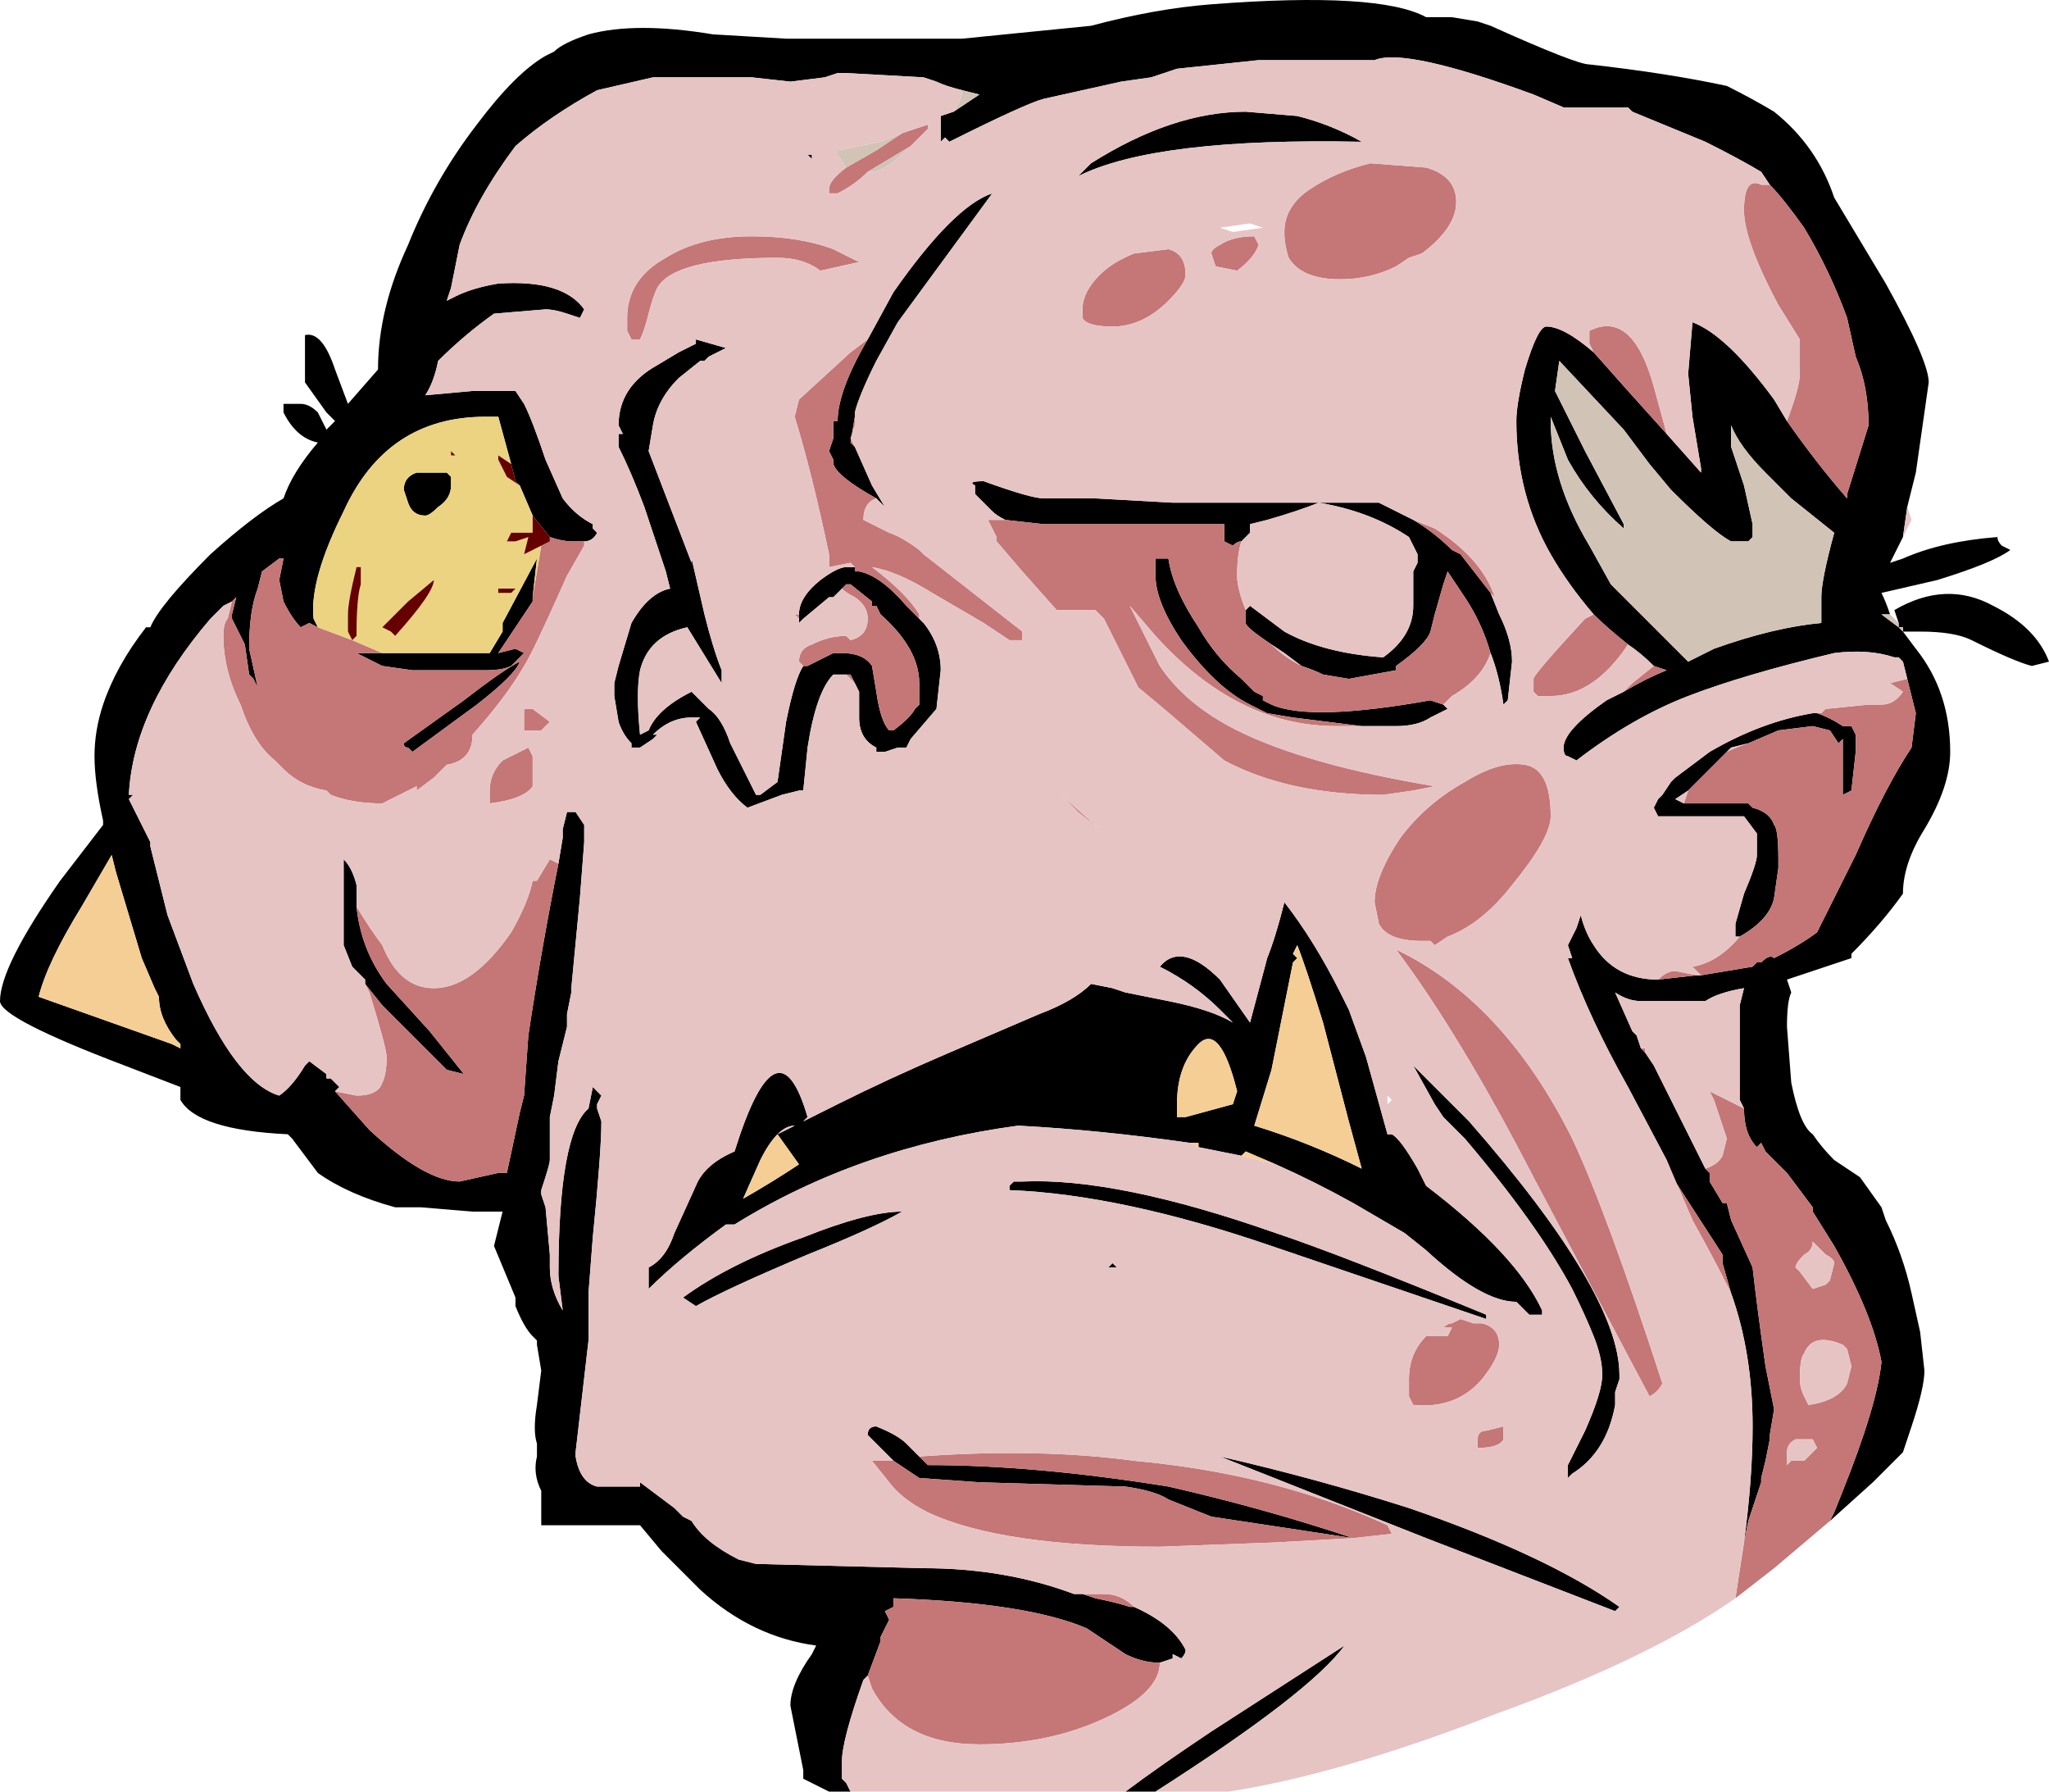 <?xml version="1.0" encoding="UTF-8" standalone="no"?>
<svg xmlns:ffdec="https://www.free-decompiler.com/flash" xmlns:xlink="http://www.w3.org/1999/xlink" ffdec:objectType="shape" height="20.85px" width="23.85px" xmlns="http://www.w3.org/2000/svg">
  <g transform="matrix(1.0, 0.0, 0.0, 1.0, 15.45, 12.25)">
    <path d="M-4.75 -11.8 L-4.25 -11.8 -2.75 -11.95 Q-2.0 -12.15 -1.35 -12.2 0.6 -12.35 1.15 -12.05 L1.45 -12.05 1.75 -12.0 1.9 -11.95 Q2.9 -11.5 3.05 -11.5 3.95 -11.4 4.65 -11.25 4.95 -11.1 5.2 -10.95 5.7 -10.55 5.9 -9.95 L6.5 -8.95 Q7.0 -8.05 7.0 -7.8 L6.85 -6.75 6.75 -6.35 6.7 -6.0 6.55 -5.7 6.7 -5.75 Q7.15 -5.95 7.8 -6.0 7.8 -5.95 7.85 -5.9 L7.95 -5.85 Q7.75 -5.7 7.1 -5.5 L6.45 -5.35 Q6.5 -5.25 6.55 -5.1 L6.45 -5.1 6.65 -4.95 6.65 -5.0 6.6 -5.15 Q7.2 -5.5 7.75 -5.2 8.25 -4.95 8.4 -4.55 L8.2 -4.5 Q8.0 -4.55 7.5 -4.8 7.3 -4.9 6.9 -4.9 L6.7 -4.9 6.7 -4.95 6.65 -4.95 6.7 -4.9 6.85 -4.7 Q7.25 -4.2 7.25 -3.5 7.25 -3.1 6.95 -2.6 6.7 -2.2 6.7 -1.85 6.45 -1.5 6.1 -1.15 L6.1 -1.1 5.35 -0.85 5.4 -0.7 Q5.35 -0.6 5.35 -0.3 L5.4 0.35 Q5.5 0.85 5.65 0.95 5.75 1.1 5.9 1.25 L6.2 1.45 6.45 1.8 6.5 1.95 Q6.7 2.35 6.8 2.8 L6.9 3.25 6.95 3.7 Q6.95 3.9 6.8 4.35 L6.7 4.65 6.35 5.0 5.85 5.45 5.9 5.35 6.0 5.1 Q6.4 4.1 6.45 3.6 6.35 3.05 5.9 2.25 L5.65 1.85 5.65 1.8 5.35 1.4 5.1 1.15 5.05 1.05 5.0 1.1 Q4.85 0.95 4.85 0.65 L4.8 0.55 4.8 0.4 Q4.8 0.2 4.8 0.0 L4.8 -0.55 4.85 -0.75 Q4.55 -0.7 4.4 -0.6 L3.65 -0.6 Q3.5 -0.6 3.35 -0.7 L3.55 -0.25 3.6 -0.2 3.65 -0.05 3.7 0.0 3.8 0.15 4.4 1.35 4.45 1.4 4.45 1.5 4.6 1.75 4.65 1.75 4.7 1.95 4.95 2.5 Q5.0 2.95 5.1 3.65 L5.2 4.15 5.15 4.45 5.15 4.5 5.1 4.75 5.05 4.95 5.05 5.0 4.9 5.45 4.85 5.7 Q4.95 4.95 4.95 4.35 4.95 3.5 4.7 2.8 L4.6 2.45 4.6 2.35 4.05 1.5 3.95 1.25 3.5 0.4 Q3.05 -0.4 2.8 -1.1 L2.85 -1.1 2.8 -1.25 2.9 -1.45 2.95 -1.6 Q3.0 -1.4 3.1 -1.25 3.35 -0.85 3.85 -0.85 L4.3 -0.9 4.35 -0.9 Q4.65 -0.95 4.95 -1.0 L5.0 -1.05 5.05 -1.05 Q5.15 -1.15 5.2 -1.1 5.5 -1.25 5.7 -1.4 L5.75 -1.5 Q5.9 -1.8 6.15 -2.3 6.5 -3.1 6.8 -3.55 L6.85 -3.95 6.75 -4.35 6.7 -4.55 6.65 -4.6 6.6 -4.6 Q6.3 -4.7 5.9 -4.65 4.85 -4.4 4.2 -4.15 3.55 -3.9 2.9 -3.4 L2.8 -3.45 Q2.75 -3.45 2.75 -3.55 2.75 -3.75 3.25 -4.1 L3.45 -4.2 Q3.7 -4.35 3.95 -4.45 L3.8 -4.5 Q3.65 -4.65 3.5 -4.75 3.25 -4.95 3.1 -5.1 2.8 -5.45 2.6 -5.8 2.2 -6.5 2.2 -7.35 2.2 -7.55 2.3 -7.95 2.45 -8.45 2.55 -8.45 2.75 -8.45 3.1 -8.15 L3.5 -7.7 3.95 -7.2 4.35 -6.75 4.35 -6.8 4.25 -7.4 4.2 -7.9 4.25 -8.5 Q4.65 -8.35 5.2 -7.6 L5.35 -7.35 Q5.7 -6.85 6.05 -6.45 L6.05 -6.5 6.3 -7.3 Q6.3 -7.75 6.15 -8.1 L6.05 -8.55 Q5.85 -9.1 5.55 -9.6 5.3 -9.95 5.15 -10.1 L5.05 -10.25 Q4.8 -10.4 4.4 -10.6 L3.55 -10.95 3.5 -11.0 2.75 -11.0 2.4 -11.15 Q0.9 -11.7 0.55 -11.55 L-0.8 -11.55 -1.75 -11.45 -2.05 -11.35 -2.4 -11.3 -3.3 -11.1 Q-3.5 -11.05 -4.4 -10.6 L-4.45 -10.65 -4.5 -10.6 Q-4.5 -10.65 -4.5 -10.75 L-4.5 -10.9 -4.35 -10.95 -4.05 -11.15 -4.25 -11.2 Q-4.45 -11.25 -4.55 -11.3 L-4.7 -11.35 -5.6 -11.4 -5.7 -11.4 -5.85 -11.35 -6.25 -11.3 -6.7 -11.35 -7.85 -11.35 -8.5 -11.2 Q-9.05 -10.9 -9.45 -10.55 -9.9 -9.95 -10.1 -9.4 L-10.2 -8.9 -10.25 -8.75 -10.15 -8.8 Q-9.95 -8.9 -9.65 -8.95 -8.9 -9.0 -8.65 -8.65 L-8.7 -8.55 -8.85 -8.6 Q-9.0 -8.65 -9.1 -8.65 L-9.7 -8.6 Q-10.05 -8.35 -10.35 -8.05 -10.4 -7.8 -10.5 -7.65 L-9.95 -7.7 -9.45 -7.7 -9.35 -7.55 Q-9.25 -7.35 -9.1 -6.9 L-8.9 -6.45 Q-8.75 -6.25 -8.55 -6.15 L-8.55 -6.1 -8.5 -6.05 Q-8.55 -5.95 -8.65 -5.95 L-8.8 -5.95 Q-8.9 -5.95 -9.05 -6.0 L-9.25 -6.25 -9.4 -6.6 -9.45 -6.65 -9.5 -6.85 -9.65 -7.4 -9.8 -7.4 Q-10.95 -7.4 -11.45 -6.3 -11.85 -5.5 -11.8 -5.05 L-11.75 -4.95 -11.85 -5.0 -11.95 -4.95 Q-12.05 -5.05 -12.15 -5.25 L-12.2 -5.5 -12.15 -5.75 -12.2 -5.75 -12.4 -5.6 -12.45 -5.4 Q-12.55 -5.15 -12.55 -4.7 L-12.45 -4.25 -12.5 -4.35 -12.55 -4.4 -12.6 -4.75 -12.75 -5.05 -12.75 -5.1 -12.7 -5.3 -12.75 -5.25 -12.85 -5.2 -13.0 -5.05 Q-13.9 -4.0 -13.95 -3.0 L-13.9 -3.0 -13.95 -2.95 -13.7 -2.45 -13.7 -2.4 -13.5 -1.6 -13.2 -0.8 Q-12.7 0.35 -12.2 0.5 -12.05 0.4 -11.9 0.15 L-11.85 0.1 -11.65 0.25 -11.65 0.3 -11.6 0.3 -11.5 0.4 -11.55 0.45 -11.15 0.9 Q-10.5 1.5 -10.1 1.5 L-9.65 1.4 -9.55 1.4 -9.4 0.7 -9.35 0.5 -9.3 -0.2 Q-9.15 -1.2 -8.95 -2.2 L-8.9 -2.5 -8.9 -2.6 -8.85 -2.8 -8.75 -2.8 -8.65 -2.65 -8.65 -2.45 -8.7 -1.8 -8.8 -0.75 -8.8 -0.7 -8.85 -0.45 -8.85 -0.3 -8.95 0.1 -9.0 0.5 -9.05 0.75 -9.05 1.25 Q-9.05 1.3 -9.15 1.6 L-9.15 1.65 -9.1 1.8 -9.05 2.35 -9.05 2.5 Q-9.05 2.75 -8.9 3.0 L-8.95 2.6 Q-8.95 0.95 -8.6 0.65 L-8.55 0.4 -8.45 0.5 -8.5 0.6 -8.5 0.65 -8.45 0.8 Q-8.45 1.15 -8.55 2.15 L-8.6 2.8 -8.6 3.35 -8.75 4.65 -8.75 4.7 Q-8.7 5.0 -8.5 5.05 L-8.0 5.05 -8.0 5.0 -7.6 5.3 -7.5 5.4 -7.4 5.45 Q-7.25 5.7 -6.85 5.9 L-6.65 5.95 -4.7 6.0 Q-3.75 6.0 -2.95 6.3 L-2.85 6.3 -2.7 6.35 Q-2.45 6.4 -2.3 6.45 L-2.25 6.45 Q-1.8 6.65 -1.65 6.95 -1.65 7.0 -1.7 7.05 L-1.8 7.0 -1.8 7.05 -1.95 7.1 Q-2.15 7.1 -2.35 7.0 L-2.8 6.7 Q-3.5 6.4 -5.05 6.35 L-5.05 6.45 -5.15 6.5 -5.1 6.6 -5.2 6.8 -5.2 6.85 -5.35 7.25 -5.4 7.3 Q-5.65 8.0 -5.65 8.25 L-5.65 8.45 -5.6 8.5 -5.55 8.6 -5.8 8.6 -6.1 8.45 -6.1 8.35 -6.25 7.6 Q-6.25 7.35 -6.0 7.0 L-5.95 6.9 Q-6.7 6.8 -7.3 6.25 L-7.75 5.8 -8.0 5.5 -9.15 5.5 -9.15 5.1 Q-9.25 4.9 -9.2 4.7 L-9.2 4.55 Q-9.25 4.4 -9.2 4.1 L-9.15 3.7 -9.2 3.4 -9.2 3.35 -9.25 3.3 Q-9.35 3.2 -9.45 2.95 L-9.45 2.85 -9.7 2.25 -9.6 1.85 -9.95 1.85 -10.55 1.8 -10.85 1.8 Q-11.4 1.65 -11.75 1.4 L-12.05 1.0 -12.1 0.95 Q-13.15 0.9 -13.35 0.55 L-13.35 0.4 -14.0 0.15 Q-15.45 -0.4 -15.45 -0.6 -15.45 -1.0 -14.75 -2.0 L-14.25 -2.65 -14.25 -2.7 Q-14.35 -3.15 -14.35 -3.45 -14.35 -3.75 -14.25 -4.05 -14.1 -4.5 -13.75 -4.95 L-13.7 -4.95 Q-13.6 -5.2 -13.0 -5.8 -12.5 -6.25 -12.15 -6.45 -12.05 -6.75 -11.75 -7.1 -12.0 -7.15 -12.15 -7.45 L-12.15 -7.55 -11.95 -7.55 Q-11.85 -7.55 -11.75 -7.45 L-11.65 -7.25 -11.55 -7.35 -11.65 -7.45 -11.9 -7.8 -11.9 -8.35 Q-11.7 -8.4 -11.55 -7.95 L-11.4 -7.55 -11.05 -7.95 Q-11.05 -8.65 -10.7 -9.4 -10.4 -10.15 -9.9 -10.8 -9.45 -11.4 -9.1 -11.6 L-9.0 -11.65 Q-8.9 -11.75 -8.6 -11.85 -8.05 -12.0 -7.15 -11.85 L-6.3 -11.8 -5.35 -11.8 -5.15 -11.8 -5.1 -11.8 -4.75 -11.8 M2.85 -8.6 L2.85 -8.6 M2.65 -7.7 L3.0 -7.0 3.45 -6.15 3.45 -6.1 Q3.05 -6.45 2.8 -6.9 2.7 -7.15 2.6 -7.4 L2.6 -7.35 Q2.6 -6.65 3.05 -5.9 L3.3 -5.45 4.2 -4.55 4.5 -4.7 Q5.2 -4.95 5.75 -5.0 L5.75 -5.3 Q5.75 -5.5 5.9 -6.05 L5.4 -6.45 5.1 -6.75 Q4.8 -7.05 4.7 -7.3 L4.7 -7.05 4.85 -6.6 4.95 -6.15 4.95 -6.0 4.9 -5.95 4.7 -5.95 Q4.5 -6.05 4.0 -6.55 L3.75 -6.85 3.45 -7.25 2.7 -8.05 2.65 -7.7 M5.7 -3.95 Q5.85 -3.9 6.0 -3.8 L6.1 -3.8 6.15 -3.7 6.15 -3.5 6.1 -3.05 6.0 -3.0 6.0 -3.65 5.95 -3.6 5.85 -3.75 5.65 -3.8 5.25 -3.75 4.9 -3.6 4.7 -3.55 4.65 -3.5 4.2 -3.05 4.05 -2.95 4.15 -2.9 4.9 -2.9 4.95 -2.85 Q5.15 -2.8 5.2 -2.65 5.25 -2.6 5.25 -2.25 L5.25 -2.15 5.2 -1.8 Q5.15 -1.55 4.8 -1.35 L4.75 -1.35 4.75 -1.5 4.85 -1.85 Q5.0 -2.2 5.0 -2.3 L5.0 -2.55 4.85 -2.75 3.85 -2.75 3.8 -2.85 3.85 -2.95 3.9 -3.0 4.0 -3.15 4.05 -3.2 4.45 -3.5 Q5.05 -3.85 5.65 -3.95 L5.7 -3.95 M1.0 -6.2 Q1.25 -6.05 1.45 -5.85 L1.55 -5.8 1.9 -5.35 2.0 -5.1 Q2.15 -4.8 2.15 -4.55 L2.1 -4.1 2.05 -4.05 Q2.0 -4.4 1.9 -4.65 1.8 -5.0 1.6 -5.3 L1.4 -5.6 1.35 -5.45 1.25 -5.1 1.2 -4.9 Q1.15 -4.75 0.8 -4.5 L0.8 -4.45 0.25 -4.35 -0.05 -4.4 -0.05 -4.4 Q-0.15 -4.45 -0.3 -4.5 L-0.5 -4.65 -0.65 -4.75 Q-0.95 -4.95 -0.95 -5.0 L-0.95 -5.15 -0.9 -5.2 -0.5 -4.9 Q-0.05 -4.65 0.65 -4.6 1.0 -4.85 1.0 -5.2 L1.0 -5.6 1.05 -5.7 1.05 -5.8 0.95 -6.0 Q0.5 -6.3 -0.1 -6.4 -0.35 -6.3 -0.7 -6.2 L-0.9 -6.15 -0.9 -6.05 -1.0 -5.95 Q-1.05 -5.95 -1.1 -5.9 L-1.2 -5.95 -1.2 -6.15 -3.3 -6.15 -3.75 -6.2 Q-3.85 -6.25 -3.9 -6.3 L-4.1 -6.5 -4.1 -6.6 Q-4.2 -6.65 -4.0 -6.65 -3.45 -6.45 -3.3 -6.45 L-2.7 -6.45 -1.8 -6.4 0.6 -6.4 1.0 -6.2 M0.45 -3.8 L0.4 -3.8 -0.4 -3.9 -0.7 -3.95 -0.9 -4.05 Q-1.3 -4.25 -1.7 -4.8 -2.0 -5.25 -2.0 -5.55 L-2.0 -5.75 -1.85 -5.75 Q-1.8 -5.4 -1.5 -4.95 -1.3 -4.6 -1.0 -4.35 L-0.85 -4.2 -0.75 -4.15 -0.75 -4.1 -0.65 -4.05 Q-0.2 -3.85 1.2 -4.1 L1.35 -4.05 1.4 -4.0 1.2 -3.9 Q1.05 -3.8 0.8 -3.8 L0.45 -3.8 M-1.6 1.05 Q-2.65 0.9 -3.6 0.85 -5.45 1.1 -6.9 2.0 L-7.0 2.0 Q-7.55 2.4 -7.9 2.75 L-7.9 2.5 Q-7.7 2.4 -7.6 2.1 L-7.35 1.55 Q-7.25 1.3 -6.9 1.15 -6.4 -0.45 -6.05 0.75 L-6.1 0.8 -5.7 0.6 Q-5.1 0.3 -4.4 0.0 L-3.35 -0.45 Q-2.95 -0.6 -2.75 -0.8 L-2.5 -0.75 -2.35 -0.7 -1.85 -0.6 Q-1.35 -0.5 -1.1 -0.35 L-1.25 -0.5 Q-1.55 -0.8 -1.95 -1.0 -1.7 -1.3 -1.25 -0.85 L-0.9 -0.35 -0.7 -1.1 Q-0.6 -1.35 -0.5 -1.75 -0.15 -1.3 0.15 -0.7 L0.25 -0.5 0.45 0.05 0.7 0.95 0.75 0.95 Q0.85 1.0 1.05 1.35 L1.15 1.55 Q2.2 2.35 2.5 3.0 L2.5 3.05 2.35 3.05 2.2 2.9 Q1.8 2.9 1.15 2.3 L0.9 2.1 0.3 1.75 Q-0.15 1.5 -0.6 1.3 L-0.95 1.15 -1.0 1.2 -1.5 1.1 -1.5 1.05 -1.6 1.05 M3.1 3.3 Q3.0 3.05 2.85 2.75 2.45 2.0 1.6 1.0 L1.35 0.75 1.25 0.6 1.0 0.15 1.65 0.8 Q3.4 2.8 3.4 3.75 L3.4 3.8 3.35 3.95 3.35 4.1 Q3.25 4.65 2.85 4.9 L2.8 4.95 Q2.8 4.9 2.8 4.8 L3.0 4.4 Q3.2 3.95 3.2 3.75 3.2 3.55 3.1 3.3 M0.25 0.8 L-0.05 -0.35 Q-0.25 -1.0 -0.35 -1.25 L-0.4 -1.15 -0.35 -1.1 -0.4 -1.05 -0.65 0.2 -0.85 0.85 Q-0.2 1.05 0.4 1.35 L0.25 0.8 M1.85 3.1 L-0.65 2.25 Q-2.4 1.65 -3.7 1.6 L-3.7 1.55 -3.65 1.5 -3.55 1.5 Q-2.45 1.45 -0.6 2.1 0.15 2.35 1.85 3.05 L1.85 3.1 M-5.05 4.75 L-5.35 4.45 Q-5.35 4.35 -5.25 4.35 -5.0 4.45 -4.9 4.55 L-4.75 4.7 -4.65 4.8 Q-3.4 4.8 -1.85 5.05 -0.75 5.3 0.3 5.65 L-1.35 5.4 -1.85 5.2 Q-2.0 5.1 -2.35 5.05 L-4.05 5.0 -4.75 4.95 -5.05 4.75 M3.35 6.5 L1.15 5.65 -1.25 4.7 Q-0.15 4.95 0.95 5.3 2.55 5.85 3.4 6.45 L3.35 6.5 M-2.0 8.6 L-2.35 8.6 Q-1.95 8.3 -1.35 7.9 L0.2 6.9 Q-0.2 7.45 -2.0 8.6 M-13.15 -8.2 L-13.15 -8.2 M-14.5 -1.7 Q-14.9 -1.05 -15.0 -0.65 L-13.45 -0.1 -13.35 -0.05 -13.35 -0.1 -13.4 -0.15 Q-13.6 -0.4 -13.6 -0.65 L-13.65 -0.75 -13.8 -1.1 -14.1 -2.1 -14.15 -2.3 -14.5 -1.7 M-0.35 -10.9 Q0.05 -10.8 0.4 -10.6 -2.0 -10.65 -2.9 -10.2 L-2.75 -10.35 Q-1.8 -10.95 -0.95 -10.95 L-0.35 -10.9 M-5.35 -8.3 L-5.05 -8.85 Q-4.35 -9.85 -3.9 -10.0 L-5.0 -8.5 -5.25 -8.05 Q-5.45 -7.65 -5.5 -7.45 L-5.5 -7.4 -5.55 -7.1 -5.5 -7.05 -5.3 -6.6 -5.15 -6.35 -5.25 -6.45 Q-5.7 -6.7 -5.75 -6.85 L-5.75 -6.9 -5.8 -7.0 -5.75 -7.15 -5.75 -7.35 -5.7 -7.35 Q-5.7 -7.7 -5.35 -8.3 M-4.75 -5.05 L-4.7 -5.0 Q-4.5 -4.75 -4.5 -4.45 L-4.55 -4.0 -4.85 -3.65 -4.9 -3.55 -5.0 -3.55 -5.15 -3.5 -5.25 -3.5 -5.25 -3.55 Q-5.45 -3.65 -5.45 -3.9 L-5.45 -4.2 -5.5 -4.3 -5.55 -4.4 -5.6 -4.4 -5.75 -4.4 Q-5.95 -4.2 -6.05 -3.55 L-6.1 -3.05 -6.15 -3.05 -6.35 -3.0 -6.75 -2.85 Q-6.95 -3.0 -7.1 -3.3 L-7.35 -3.85 -7.3 -3.9 -7.4 -3.9 Q-7.65 -3.9 -7.85 -3.7 L-7.8 -3.7 -7.85 -3.65 -8.0 -3.55 -8.1 -3.55 -8.1 -3.6 Q-8.2 -3.7 -8.25 -3.85 L-8.3 -4.15 -8.3 -4.3 -8.25 -4.5 -8.1 -5.0 Q-7.9 -5.35 -7.65 -5.4 L-7.7 -5.6 -7.95 -6.35 Q-8.1 -6.75 -8.25 -7.05 L-8.25 -7.2 -8.2 -7.2 -8.25 -7.3 Q-8.25 -7.75 -7.8 -8.0 L-7.55 -8.15 -7.35 -8.25 -7.35 -8.3 -7.0 -8.2 -7.2 -8.1 -7.25 -8.05 -7.3 -8.05 -7.55 -7.85 Q-7.8 -7.6 -7.85 -7.3 L-7.9 -7.0 -7.4 -5.7 -7.4 -5.75 -7.25 -5.1 Q-7.15 -4.7 -7.05 -4.45 L-7.05 -4.3 -7.45 -4.95 Q-7.9 -4.85 -8.0 -4.45 -8.05 -4.2 -8.0 -3.7 L-7.9 -3.75 Q-7.8 -4.0 -7.4 -4.2 L-7.2 -4.0 Q-7.05 -3.9 -6.95 -3.6 L-6.65 -3.0 -6.6 -3.0 -6.4 -3.15 -6.3 -3.85 Q-6.2 -4.35 -6.1 -4.5 L-6.05 -4.5 -5.75 -4.65 -5.65 -4.65 Q-5.4 -4.65 -5.3 -4.5 L-5.25 -4.2 Q-5.2 -3.85 -5.1 -3.75 L-5.05 -3.75 Q-4.85 -3.9 -4.8 -4.0 L-4.75 -4.05 Q-4.75 -4.1 -4.75 -4.3 -4.75 -4.7 -5.2 -5.1 L-5.25 -5.2 -5.3 -5.2 -5.3 -5.25 -5.55 -5.45 -5.6 -5.45 -5.65 -5.4 -5.75 -5.3 -5.8 -5.3 -6.1 -5.05 -6.15 -5.0 -6.15 -5.05 -6.15 -5.1 Q-6.15 -5.3 -5.9 -5.5 -5.7 -5.65 -5.6 -5.65 L-5.5 -5.65 -5.5 -5.6 -5.45 -5.6 Q-5.2 -5.55 -4.9 -5.2 L-4.75 -5.05 M-6.05 -10.45 L-6.0 -10.45 -6.0 -10.4 -6.05 -10.45 M-11.0 -4.65 L-9.75 -4.65 -9.6 -4.9 -9.6 -5.0 -9.2 -5.75 -9.25 -5.3 -9.25 -5.25 -9.65 -4.65 -9.45 -4.7 -9.35 -4.65 -9.5 -4.5 Q-9.6 -4.45 -9.8 -4.45 L-10.55 -4.45 -10.65 -4.45 -11.0 -4.5 -11.3 -4.65 -11.0 -4.65 M-10.2 -6.7 L-10.2 -6.6 Q-10.2 -6.45 -10.35 -6.35 -10.45 -6.25 -10.5 -6.25 -10.65 -6.25 -10.7 -6.4 L-10.75 -6.55 Q-10.75 -6.7 -10.6 -6.75 L-10.25 -6.75 -10.2 -6.7 M-9.9 -4.05 L-10.65 -3.5 -10.7 -3.55 Q-10.75 -3.55 -10.75 -3.6 L-10.05 -4.1 Q-9.6 -4.45 -9.4 -4.55 -9.45 -4.4 -9.9 -4.05 M-10.7 -2.9 L-10.7 -2.9 M-11.35 -3.0 L-11.35 -3.0 M-11.2 -0.8 L-11.2 -0.85 -11.35 -1.0 -11.45 -1.25 -11.45 -2.25 Q-11.35 -2.15 -11.3 -1.95 L-11.3 -1.7 Q-11.25 -1.2 -10.95 -0.8 L-10.45 -0.25 -10.05 0.25 -10.25 0.2 -11.0 -0.55 -11.2 -0.8 M-1.1 0.6 L-1.05 0.45 Q-1.25 -0.35 -1.5 -0.1 -1.75 0.15 -1.75 0.6 -1.75 0.7 -1.75 0.75 L-1.65 0.75 -1.1 0.6 M-2.5 2.45 L-2.45 2.5 -2.55 2.5 -2.5 2.45 M-6.4 0.95 Q-6.5 1.05 -6.6 1.25 L-6.8 1.7 Q-6.45 1.5 -6.15 1.3 L-6.4 0.95 -6.2 0.85 Q-6.3 0.85 -6.4 0.95 M-7.5 2.85 Q-6.95 2.45 -6.1 2.15 -5.35 1.85 -4.95 1.85 -5.3 2.05 -6.05 2.35 -7.0 2.75 -7.35 2.95 L-7.5 2.85 M-7.0 4.55 L-7.0 4.55" fill="#000000" fill-rule="evenodd" stroke="none"/>
    <path d="M-5.35 7.25 L-5.2 6.85 -5.2 6.8 -5.1 6.6 -5.15 6.5 -5.05 6.45 -5.05 6.35 Q-3.5 6.4 -2.8 6.7 L-2.35 7.0 Q-2.15 7.1 -1.95 7.1 -1.95 7.45 -2.6 7.75 -3.25 8.05 -4.05 8.05 -4.95 8.05 -5.3 7.4 L-5.35 7.25 M-2.25 6.45 L-2.3 6.45 Q-2.45 6.4 -2.7 6.35 L-2.85 6.3 -2.6 6.3 Q-2.4 6.3 -2.25 6.45 M-8.95 -2.2 Q-9.15 -1.2 -9.3 -0.2 L-9.35 0.5 -9.4 0.7 -9.55 1.4 -9.65 1.4 -10.1 1.5 Q-10.5 1.5 -11.15 0.9 L-11.55 0.45 -11.3 0.5 Q-11.05 0.5 -11.0 0.35 -10.95 0.25 -10.95 0.05 -10.95 -0.05 -11.15 -0.7 L-11.2 -0.8 -11.0 -0.55 -10.25 0.2 -10.05 0.25 -10.45 -0.25 -10.95 -0.8 Q-11.25 -1.2 -11.3 -1.7 L-11.3 -1.7 Q-11.15 -1.45 -11.0 -1.25 -10.8 -0.75 -10.4 -0.75 -9.95 -0.75 -9.5 -1.4 -9.3 -1.75 -9.25 -2.0 L-9.2 -2.0 -9.05 -2.25 -8.95 -2.2 M-12.75 -5.25 L-12.7 -5.3 -12.75 -5.1 -12.75 -5.05 -12.6 -4.75 -12.55 -4.4 -12.5 -4.35 -12.45 -4.25 -12.55 -4.7 Q-12.55 -5.15 -12.45 -5.4 L-12.4 -5.6 -12.2 -5.75 -12.15 -5.75 -12.2 -5.5 -12.15 -5.25 Q-12.05 -5.05 -11.95 -4.95 L-11.85 -5.0 -11.75 -4.95 -11.35 -4.8 -11.0 -4.65 -11.3 -4.65 -11.0 -4.5 -10.65 -4.45 -10.55 -4.45 -9.8 -4.45 Q-9.6 -4.45 -9.5 -4.5 L-9.35 -4.65 -9.45 -4.7 -9.65 -4.65 -9.25 -5.25 -9.25 -5.3 -9.15 -5.9 -9.05 -5.95 -9.05 -6.0 Q-8.9 -5.95 -8.8 -5.95 L-8.65 -5.95 -8.65 -5.9 -8.85 -5.55 Q-9.25 -4.65 -9.35 -4.5 -9.55 -4.15 -9.95 -3.7 -9.95 -3.4 -10.25 -3.35 L-10.4 -3.2 -10.6 -3.05 -10.6 -3.1 -11.0 -2.9 Q-11.35 -2.9 -11.6 -3.0 L-11.65 -3.05 Q-11.95 -3.1 -12.15 -3.3 L-12.25 -3.4 Q-12.5 -3.6 -12.65 -4.05 -12.85 -4.45 -12.85 -4.85 -12.85 -5.0 -12.8 -5.05 L-12.75 -5.25 M5.15 -10.1 Q5.3 -9.95 5.55 -9.6 5.85 -9.1 6.05 -8.55 L6.15 -8.1 Q6.3 -7.75 6.3 -7.3 L6.05 -6.5 6.05 -6.45 Q5.7 -6.85 5.35 -7.35 5.5 -7.75 5.5 -7.9 L5.5 -8.3 5.25 -8.7 Q4.85 -9.45 4.85 -9.8 4.85 -10.2 5.05 -10.1 L5.15 -10.1 M3.95 -7.2 L3.5 -7.7 3.1 -8.15 3.05 -8.25 Q3.05 -8.45 3.05 -8.4 3.55 -8.65 3.8 -7.75 L3.95 -7.2 M3.1 -5.1 Q3.25 -4.95 3.5 -4.75 3.1 -4.15 2.6 -4.15 L2.45 -4.15 2.4 -4.2 Q2.4 -4.15 2.4 -4.35 2.4 -4.4 3.0 -5.05 L3.1 -5.1 M3.8 -4.5 L3.95 -4.45 Q3.7 -4.35 3.45 -4.2 L3.55 -4.3 3.8 -4.5 M6.75 -4.35 L6.85 -3.95 6.8 -3.55 Q6.5 -3.1 6.15 -2.3 5.9 -1.8 5.75 -1.5 L5.7 -1.4 Q5.5 -1.25 5.2 -1.1 5.15 -1.15 5.05 -1.05 L5.0 -1.05 4.95 -1.0 Q4.65 -0.95 4.35 -0.9 L4.25 -1.0 Q4.55 -1.05 4.8 -1.35 5.15 -1.55 5.2 -1.8 L5.25 -2.15 5.25 -2.25 Q5.25 -2.6 5.2 -2.65 5.15 -2.8 4.95 -2.85 L4.9 -2.9 4.15 -2.9 4.2 -3.05 4.65 -3.5 Q4.75 -3.55 4.9 -3.6 L5.25 -3.75 5.65 -3.8 5.85 -3.75 5.95 -3.6 6.0 -3.65 6.0 -3.0 6.1 -3.05 6.15 -3.5 6.15 -3.7 6.1 -3.8 6.0 -3.8 Q5.85 -3.9 5.7 -3.95 L5.75 -3.95 5.8 -4.0 6.3 -4.05 6.45 -4.05 Q6.6 -4.05 6.7 -4.2 L6.55 -4.3 6.75 -4.35 M4.3 -0.9 L3.85 -0.85 Q3.95 -0.95 4.05 -0.95 L4.3 -0.9 M3.95 1.25 L4.05 1.5 4.6 2.35 4.6 2.45 4.7 2.8 4.65 2.7 Q4.5 2.4 4.25 1.95 L3.95 1.25 M4.85 5.7 L4.9 5.45 5.05 5.0 5.05 4.95 5.1 4.75 5.15 4.5 5.15 4.45 5.2 4.15 5.1 3.65 Q5.0 2.95 4.95 2.5 L4.7 1.95 4.65 1.75 4.6 1.75 4.45 1.5 4.45 1.4 4.4 1.35 Q4.55 1.3 4.6 1.2 L4.65 1.0 4.5 0.55 4.45 0.45 4.85 0.65 Q4.85 0.95 5.0 1.1 L5.05 1.05 5.1 1.15 5.35 1.4 5.65 1.8 5.65 1.85 5.9 2.25 Q6.35 3.05 6.45 3.6 6.4 4.1 6.0 5.1 L5.9 5.35 5.85 5.45 5.2 6.0 4.75 6.35 4.85 5.7 M3.7 0.0 L3.65 -0.05 3.7 -0.05 3.7 0.0 M0.8 -9.15 Q0.5 -9.0 0.15 -9.0 -0.3 -9.0 -0.45 -9.25 -0.5 -9.4 -0.5 -9.55 -0.5 -9.85 -0.2 -10.05 0.1 -10.25 0.5 -10.35 L1.15 -10.3 Q1.5 -10.2 1.5 -9.9 1.5 -9.6 1.1 -9.3 L0.95 -9.25 0.8 -9.15 M1.9 -5.35 L1.55 -5.8 1.45 -5.85 Q1.25 -6.05 1.0 -6.2 L1.25 -6.1 Q1.8 -5.75 1.95 -5.3 L1.9 -5.35 M-3.75 -6.2 L-3.3 -6.15 -1.2 -6.15 -1.2 -5.95 -1.1 -5.9 Q-1.05 -5.95 -1.0 -5.95 -1.05 -5.8 -1.05 -5.55 -1.05 -5.4 -0.95 -5.15 L-0.95 -5.0 Q-0.95 -4.95 -0.65 -4.75 -0.5 -4.6 -0.3 -4.5 -0.15 -4.45 -0.05 -4.4 L-0.05 -4.4 0.25 -4.35 0.8 -4.45 0.8 -4.5 Q1.15 -4.75 1.2 -4.9 L1.25 -5.1 1.35 -5.45 1.4 -5.6 1.6 -5.3 Q1.8 -5.0 1.9 -4.65 1.8 -4.35 1.45 -4.15 L1.35 -4.05 1.2 -4.1 Q-0.2 -3.85 -0.65 -4.05 L-0.75 -4.1 -0.75 -4.15 -0.85 -4.2 -1.0 -4.35 Q-1.3 -4.6 -1.5 -4.95 -1.8 -5.4 -1.85 -5.75 L-2.0 -5.75 -2.0 -5.55 Q-2.0 -5.25 -1.7 -4.8 -1.3 -4.25 -0.9 -4.05 L-0.7 -3.95 -0.4 -3.9 0.4 -3.8 0.45 -3.8 0.1 -3.8 Q-1.05 -3.8 -2.0 -4.85 L-2.3 -5.2 -1.95 -4.5 Q-1.65 -4.05 -1.05 -3.75 -0.25 -3.35 1.25 -3.1 L1.0 -3.05 0.65 -3.0 Q-0.45 -3.0 -1.2 -3.4 L-1.9 -4.0 -2.2 -4.25 -2.6 -5.05 -2.7 -5.15 -3.15 -5.15 -3.55 -5.6 -3.85 -5.95 -3.85 -6.0 -3.95 -6.2 -3.75 -6.2 M2.6 -2.75 Q2.6 -2.5 2.15 -1.95 1.8 -1.5 1.4 -1.35 L1.25 -1.25 1.2 -1.3 1.1 -1.3 Q0.7 -1.3 0.6 -1.5 L0.55 -1.75 Q0.55 -2.05 0.85 -2.5 1.15 -2.9 1.6 -3.15 2.0 -3.4 2.3 -3.35 2.6 -3.3 2.6 -2.75 M6.05 3.45 L6.0 3.4 Q5.65 3.25 5.55 3.5 5.5 3.55 5.5 3.8 5.5 3.9 5.55 4.0 L5.6 4.1 Q5.95 4.05 6.05 3.85 L6.1 3.65 6.05 3.45 M5.8 2.7 L5.85 2.65 5.9 2.45 Q5.9 2.4 5.8 2.35 L5.65 2.2 Q5.65 2.3 5.55 2.35 5.45 2.45 5.45 2.5 L5.5 2.55 5.65 2.75 5.8 2.7 M1.35 3.2 Q1.4 3.15 1.45 3.15 L1.55 3.1 1.7 3.15 1.8 3.15 Q2.0 3.2 2.0 3.4 2.0 3.55 1.8 3.8 1.5 4.15 1.0 4.1 L0.95 4.0 0.95 3.8 Q0.95 3.5 1.15 3.3 L1.4 3.3 1.45 3.2 1.35 3.2 M1.75 4.5 Q1.75 4.4 1.85 4.4 L2.05 4.35 2.05 4.5 Q2.0 4.6 1.75 4.6 L1.75 4.5 M-4.75 4.7 Q-3.35 4.6 -2.25 4.75 -0.6 4.9 0.7 5.5 L0.75 5.6 0.3 5.65 -0.6 5.7 -1.95 5.75 Q-3.8 5.75 -4.65 5.35 -4.95 5.2 -5.1 5.0 L-5.3 4.75 -5.05 4.75 -4.75 4.95 -4.05 5.0 -2.35 5.05 Q-2.0 5.1 -1.85 5.2 L-1.35 5.4 0.3 5.65 Q-0.75 5.3 -1.85 5.05 -3.4 4.8 -4.65 4.8 L-4.75 4.7 M5.7 4.6 L5.65 4.5 5.45 4.5 Q5.35 4.55 5.35 4.65 5.35 4.75 5.35 4.8 L5.4 4.75 5.55 4.75 5.7 4.6 M3.75 4.0 L2.4 1.45 Q1.55 -0.2 0.8 -1.2 2.05 -0.6 2.85 1.0 3.25 1.85 3.9 3.85 3.85 3.95 3.75 4.0 M-4.95 -10.7 L-4.65 -10.8 -4.65 -10.75 -4.85 -10.55 -5.35 -10.25 Q-5.5 -10.1 -5.7 -10.0 L-5.8 -10.0 -5.8 -10.05 Q-5.8 -10.15 -5.6 -10.3 L-5.25 -10.5 -4.95 -10.7 M-5.45 -9.2 L-5.9 -9.1 Q-6.1 -9.25 -6.4 -9.25 -7.6 -9.25 -7.8 -8.9 -7.85 -8.8 -7.9 -8.6 -7.95 -8.4 -8.0 -8.3 L-8.1 -8.3 -8.15 -8.4 -8.15 -8.55 Q-8.15 -9.0 -7.7 -9.25 -7.3 -9.5 -6.7 -9.5 -6.15 -9.5 -5.75 -9.35 L-5.45 -9.2 M-5.5 -5.65 L-5.55 -5.7 -5.8 -5.65 Q-5.8 -5.7 -5.8 -5.8 -6.0 -6.75 -6.2 -7.4 L-6.15 -7.6 -5.55 -8.15 -5.35 -8.3 Q-5.7 -7.7 -5.7 -7.35 L-5.75 -7.35 -5.75 -7.15 -5.8 -7.0 -5.75 -6.9 -5.75 -6.85 Q-5.7 -6.7 -5.25 -6.45 -5.4 -6.4 -5.4 -6.2 L-5.1 -6.05 Q-4.95 -6.0 -4.75 -5.85 L-4.7 -5.8 -3.55 -4.9 -3.55 -4.8 -3.7 -4.8 -4.0 -5.0 -4.6 -5.35 Q-5.0 -5.6 -5.3 -5.65 -4.9 -5.35 -4.75 -5.1 L-4.75 -5.05 -4.9 -5.2 Q-5.2 -5.55 -5.45 -5.6 L-5.5 -5.6 -5.5 -5.65 M-5.5 -7.45 L-5.5 -7.3 -5.55 -7.15 -5.5 -7.05 -5.55 -7.1 -5.5 -7.4 -5.5 -7.45 M-5.5 -4.3 L-5.6 -4.4 -5.55 -4.4 -5.5 -4.3 M-6.1 -4.5 L-6.15 -4.55 Q-6.15 -4.7 -6.0 -4.75 -5.8 -4.85 -5.6 -4.85 L-5.55 -4.8 Q-5.35 -4.85 -5.35 -5.05 -5.35 -5.2 -5.5 -5.3 -5.6 -5.35 -5.65 -5.4 L-5.6 -5.45 -5.55 -5.45 -5.3 -5.25 -5.3 -5.2 -5.25 -5.2 -5.2 -5.1 Q-4.75 -4.7 -4.75 -4.3 -4.75 -4.1 -4.75 -4.05 L-4.8 -4.0 Q-4.85 -3.9 -5.05 -3.75 L-5.1 -3.75 Q-5.2 -3.85 -5.25 -4.2 L-5.3 -4.5 Q-5.4 -4.65 -5.65 -4.65 L-5.75 -4.65 -6.05 -4.5 -6.1 -4.5 M-6.15 -5.05 L-6.2 -5.1 -6.15 -5.1 -6.15 -5.05 M-0.8 -9.4 Q-0.85 -9.25 -1.05 -9.1 L-1.3 -9.15 -1.35 -9.3 Q-1.35 -9.35 -1.25 -9.4 -1.1 -9.5 -0.85 -9.5 L-0.8 -9.4 M-1.65 -9.05 Q-1.65 -8.95 -1.85 -8.75 -2.15 -8.45 -2.5 -8.45 -2.8 -8.45 -2.85 -8.55 -2.85 -8.6 -2.85 -8.65 -2.85 -8.85 -2.65 -9.05 -2.5 -9.2 -2.25 -9.3 L-1.85 -9.35 Q-1.65 -9.3 -1.65 -9.05 M-9.15 -3.75 L-9.35 -3.75 -9.35 -3.85 Q-9.35 -3.95 -9.35 -4.0 L-9.25 -4.0 -9.05 -3.85 -9.15 -3.75 M-9.9 -4.05 Q-9.45 -4.4 -9.4 -4.55 -9.6 -4.45 -10.05 -4.1 L-10.75 -3.6 Q-10.75 -3.55 -10.7 -3.55 L-10.65 -3.5 -9.9 -4.05 M-9.25 -3.45 L-9.25 -3.3 Q-9.25 -3.15 -9.25 -3.1 -9.35 -2.95 -9.75 -2.9 L-9.75 -3.05 Q-9.75 -3.25 -9.6 -3.4 L-9.3 -3.55 -9.25 -3.45 M-11.35 -3.0 L-11.35 -3.0 M-1.4 -2.55 L-1.4 -2.55 M-2.9 -2.8 L-3.1 -3.0 -2.65 -2.6 -2.9 -2.8 M-4.15 -4.9 L-4.15 -4.9" fill="#c57676" fill-rule="evenodd" stroke="none"/>
    <path d="M-5.55 8.6 L-5.6 8.5 -5.65 8.45 -5.65 8.25 Q-5.65 8.0 -5.4 7.3 L-5.35 7.25 -5.3 7.4 Q-4.95 8.05 -4.05 8.05 -3.25 8.05 -2.6 7.75 -1.95 7.45 -1.95 7.1 L-1.8 7.05 -1.8 7.0 -1.7 7.05 Q-1.65 7.0 -1.65 6.95 -1.8 6.65 -2.25 6.45 -2.4 6.3 -2.6 6.3 L-2.85 6.3 -2.95 6.3 Q-3.75 6.0 -4.7 6.0 L-6.65 5.95 -6.85 5.9 Q-7.25 5.7 -7.4 5.45 L-7.5 5.4 -7.6 5.3 -8.0 5.0 -8.0 5.05 -8.5 5.05 Q-8.7 5.0 -8.75 4.7 L-8.75 4.65 -8.6 3.35 -8.6 2.8 -8.55 2.15 Q-8.45 1.15 -8.45 0.8 L-8.5 0.65 -8.5 0.6 -8.45 0.5 -8.55 0.4 -8.6 0.65 Q-8.95 0.95 -8.95 2.6 L-8.9 3.0 Q-9.05 2.75 -9.05 2.5 L-9.05 2.35 -9.1 1.8 -9.15 1.65 -9.15 1.6 Q-9.05 1.3 -9.05 1.25 L-9.05 0.75 -9.0 0.5 -8.95 0.1 -8.85 -0.3 -8.85 -0.45 -8.8 -0.7 -8.8 -0.75 -8.7 -1.8 -8.65 -2.45 -8.65 -2.65 -8.75 -2.8 -8.85 -2.8 -8.9 -2.6 -8.9 -2.5 -8.95 -2.2 -9.05 -2.25 -9.2 -2.0 -9.25 -2.0 Q-9.3 -1.75 -9.5 -1.4 -9.95 -0.75 -10.4 -0.75 -10.8 -0.75 -11.0 -1.25 -11.15 -1.45 -11.3 -1.7 L-11.3 -1.7 -11.3 -1.95 Q-11.35 -2.15 -11.45 -2.25 L-11.45 -1.25 -11.35 -1.0 -11.2 -0.85 -11.2 -0.8 -11.15 -0.7 Q-10.95 -0.05 -10.95 0.05 -10.95 0.25 -11.0 0.35 -11.05 0.5 -11.3 0.5 L-11.55 0.45 -11.5 0.4 -11.6 0.3 -11.65 0.3 -11.65 0.25 -11.85 0.1 -11.9 0.15 Q-12.05 0.4 -12.2 0.5 -12.7 0.35 -13.2 -0.8 L-13.5 -1.6 -13.7 -2.4 -13.7 -2.45 -13.95 -2.95 -13.9 -3.0 -13.95 -3.0 Q-13.9 -4.0 -13.0 -5.05 L-12.85 -5.2 -12.75 -5.25 -12.8 -5.05 Q-12.85 -5.0 -12.85 -4.85 -12.85 -4.45 -12.65 -4.05 -12.5 -3.6 -12.25 -3.4 L-12.15 -3.3 Q-11.95 -3.1 -11.65 -3.05 L-11.6 -3.0 Q-11.35 -2.9 -11.0 -2.9 L-10.6 -3.1 -10.6 -3.05 -10.4 -3.2 -10.25 -3.35 Q-9.95 -3.4 -9.95 -3.7 -9.55 -4.15 -9.35 -4.5 -9.25 -4.65 -8.85 -5.55 L-8.65 -5.9 -8.65 -5.95 Q-8.55 -5.95 -8.5 -6.05 L-8.55 -6.1 -8.55 -6.15 Q-8.75 -6.25 -8.9 -6.45 L-9.1 -6.9 Q-9.25 -7.35 -9.35 -7.55 L-9.45 -7.7 -9.95 -7.7 -10.5 -7.65 Q-10.4 -7.8 -10.35 -8.05 -10.05 -8.35 -9.7 -8.6 L-9.1 -8.65 Q-9.0 -8.65 -8.85 -8.6 L-8.7 -8.55 -8.65 -8.65 Q-8.9 -9.0 -9.65 -8.95 -9.95 -8.9 -10.15 -8.8 L-10.25 -8.75 -10.2 -8.9 -10.1 -9.4 Q-9.9 -9.95 -9.45 -10.55 -9.05 -10.9 -8.5 -11.2 L-7.85 -11.35 -6.7 -11.35 -6.25 -11.3 -5.85 -11.35 -5.7 -11.4 -5.6 -11.4 -4.7 -11.35 -4.55 -11.3 Q-4.45 -11.25 -4.25 -11.2 -4.25 -11.1 -4.35 -10.95 L-4.5 -10.9 -4.5 -10.75 Q-4.5 -10.65 -4.5 -10.6 L-4.45 -10.65 -4.4 -10.6 Q-3.5 -11.05 -3.3 -11.1 L-2.4 -11.3 -2.05 -11.35 -1.75 -11.45 -0.8 -11.55 0.55 -11.55 Q0.9 -11.7 2.4 -11.15 L2.75 -11.0 3.5 -11.0 3.55 -10.95 4.4 -10.6 Q4.8 -10.4 5.05 -10.25 L5.15 -10.1 5.05 -10.1 Q4.85 -10.2 4.85 -9.8 4.85 -9.45 5.25 -8.7 L5.5 -8.3 5.5 -7.9 Q5.5 -7.75 5.35 -7.35 L5.2 -7.6 Q4.65 -8.35 4.25 -8.5 L4.2 -7.9 4.25 -7.4 4.35 -6.8 4.35 -6.75 3.95 -7.2 3.8 -7.75 Q3.55 -8.65 3.05 -8.4 3.05 -8.45 3.05 -8.25 L3.1 -8.15 Q2.75 -8.45 2.55 -8.45 2.45 -8.45 2.3 -7.95 2.2 -7.55 2.2 -7.35 2.2 -6.5 2.6 -5.8 2.8 -5.45 3.1 -5.1 L3.0 -5.05 Q2.4 -4.4 2.4 -4.35 2.4 -4.15 2.4 -4.2 L2.45 -4.15 2.6 -4.15 Q3.1 -4.15 3.5 -4.75 3.65 -4.65 3.8 -4.5 L3.55 -4.3 3.45 -4.2 3.25 -4.1 Q2.75 -3.75 2.75 -3.55 2.75 -3.45 2.8 -3.45 L2.9 -3.4 Q3.55 -3.9 4.2 -4.15 4.85 -4.4 5.9 -4.65 6.3 -4.7 6.6 -4.6 L6.65 -4.6 6.7 -4.55 6.75 -4.35 6.55 -4.3 6.7 -4.2 Q6.6 -4.05 6.45 -4.05 L6.3 -4.05 5.8 -4.0 5.75 -3.95 5.7 -3.95 5.65 -3.95 Q5.05 -3.85 4.45 -3.5 L4.05 -3.2 4.0 -3.15 3.9 -3.0 3.85 -2.95 3.8 -2.85 3.85 -2.75 4.85 -2.75 5.0 -2.55 5.0 -2.3 Q5.0 -2.2 4.85 -1.85 L4.75 -1.5 4.75 -1.35 4.8 -1.35 Q4.55 -1.05 4.25 -1.0 L4.35 -0.9 4.3 -0.9 4.05 -0.95 Q3.95 -0.95 3.85 -0.85 3.35 -0.85 3.1 -1.25 3.0 -1.4 2.95 -1.6 L2.9 -1.45 2.8 -1.25 2.85 -1.1 2.8 -1.1 Q3.05 -0.4 3.5 0.4 L3.95 1.25 4.25 1.95 Q4.5 2.4 4.65 2.7 L4.7 2.8 Q4.95 3.5 4.95 4.35 4.95 4.95 4.85 5.7 L4.75 6.35 Q3.75 7.05 1.95 7.7 0.15 8.4 -1.15 8.6 L-2.0 8.6 Q-0.2 7.45 0.2 6.9 L-1.35 7.9 Q-1.95 8.3 -2.35 8.6 L-5.55 8.6 M4.4 1.35 L3.8 0.15 3.7 0.0 3.7 -0.05 3.65 -0.05 3.6 -0.2 3.55 -0.25 3.35 -0.7 Q3.5 -0.6 3.65 -0.6 L4.4 -0.6 Q4.55 -0.7 4.85 -0.75 L4.8 -0.55 4.8 0.0 Q4.8 0.2 4.8 0.4 L4.8 0.55 4.85 0.65 4.45 0.45 4.5 0.55 4.65 1.0 4.6 1.2 Q4.55 1.3 4.4 1.35 M6.7 -6.0 L6.75 -6.35 6.8 -6.2 6.7 -6.0 M0.8 -9.15 L0.95 -9.25 1.1 -9.3 Q1.5 -9.6 1.5 -9.9 1.5 -10.2 1.15 -10.3 L0.5 -10.35 Q0.1 -10.25 -0.2 -10.05 -0.5 -9.85 -0.5 -9.55 -0.5 -9.4 -0.45 -9.25 -0.3 -9.0 0.15 -9.0 0.5 -9.0 0.8 -9.15 M2.85 -8.6 L2.85 -8.6 M4.9 -3.6 Q4.75 -3.55 4.65 -3.5 L4.7 -3.55 4.9 -3.6 M4.2 -3.05 L4.15 -2.9 4.05 -2.95 4.2 -3.05 M1.0 -6.2 L0.6 -6.4 -1.8 -6.4 -2.7 -6.45 -3.3 -6.45 Q-3.45 -6.45 -4.0 -6.65 -4.2 -6.65 -4.1 -6.6 L-4.1 -6.5 -3.9 -6.3 Q-3.85 -6.25 -3.75 -6.2 L-3.95 -6.2 -3.85 -6.0 -3.85 -5.95 -3.55 -5.6 -3.15 -5.15 -2.7 -5.15 -2.6 -5.05 -2.2 -4.25 -1.9 -4.0 -1.2 -3.4 Q-0.45 -3.0 0.65 -3.0 L1.0 -3.05 1.25 -3.1 Q-0.25 -3.35 -1.05 -3.75 -1.65 -4.05 -1.95 -4.5 L-2.3 -5.2 -2.0 -4.85 Q-1.05 -3.8 0.1 -3.8 L0.45 -3.8 0.8 -3.8 Q1.05 -3.8 1.2 -3.9 L1.4 -4.0 1.35 -4.05 1.45 -4.15 Q1.8 -4.35 1.9 -4.65 2.0 -4.4 2.05 -4.05 L2.1 -4.1 2.15 -4.55 Q2.15 -4.8 2.0 -5.1 L1.9 -5.35 1.95 -5.3 Q1.8 -5.75 1.25 -6.1 L1.0 -6.2 M-1.0 -5.95 L-0.9 -6.05 -0.9 -6.15 -0.7 -6.2 Q-0.35 -6.3 -0.1 -6.4 0.5 -6.3 0.95 -6.0 L1.05 -5.8 1.05 -5.7 1.0 -5.6 1.0 -5.2 Q1.0 -4.85 0.65 -4.6 -0.05 -4.65 -0.5 -4.9 L-0.9 -5.2 -0.95 -5.15 Q-1.05 -5.4 -1.05 -5.55 -1.05 -5.8 -1.0 -5.95 M-0.65 -4.75 L-0.5 -4.65 -0.3 -4.5 Q-0.5 -4.6 -0.65 -4.75 M2.6 -2.75 Q2.6 -3.3 2.3 -3.35 2.0 -3.4 1.6 -3.15 1.15 -2.9 0.85 -2.5 0.55 -2.05 0.55 -1.75 L0.6 -1.5 Q0.7 -1.3 1.1 -1.3 L1.2 -1.3 1.25 -1.25 1.4 -1.35 Q1.8 -1.5 2.15 -1.95 2.6 -2.5 2.6 -2.75 M-0.6 1.3 Q-0.15 1.5 0.3 1.75 L0.9 2.1 1.15 2.3 Q1.8 2.9 2.2 2.9 L2.35 3.05 2.5 3.05 2.5 3.0 Q2.2 2.35 1.15 1.55 L1.05 1.35 Q0.85 1.0 0.75 0.95 L0.7 0.95 0.45 0.05 0.25 -0.5 0.15 -0.7 Q-0.15 -1.3 -0.5 -1.75 -0.6 -1.35 -0.7 -1.1 L-0.9 -0.35 -1.25 -0.85 Q-1.7 -1.3 -1.95 -1.0 -1.55 -0.8 -1.25 -0.5 L-1.1 -0.35 Q-1.35 -0.5 -1.85 -0.6 L-2.35 -0.7 -2.5 -0.75 -2.75 -0.8 Q-2.95 -0.6 -3.35 -0.45 L-4.4 0.0 Q-5.1 0.3 -5.7 0.6 L-6.1 0.8 -6.05 0.75 Q-6.4 -0.45 -6.9 1.15 -7.25 1.3 -7.35 1.55 L-7.6 2.1 Q-7.7 2.4 -7.9 2.5 L-7.9 2.75 Q-7.55 2.4 -7.0 2.0 L-6.9 2.0 Q-5.45 1.1 -3.6 0.85 -2.65 0.9 -1.6 1.05 L-1.5 1.1 -1.0 1.2 -0.6 1.3 M5.8 2.7 L5.65 2.75 5.5 2.55 5.45 2.5 Q5.45 2.45 5.55 2.35 5.65 2.3 5.65 2.2 L5.8 2.35 Q5.9 2.4 5.9 2.45 L5.85 2.65 5.8 2.7 M6.05 3.45 L6.1 3.65 6.05 3.85 Q5.95 4.05 5.6 4.1 L5.55 4.0 Q5.5 3.9 5.5 3.8 5.5 3.55 5.55 3.5 5.65 3.25 6.0 3.4 L6.05 3.45 M3.1 3.3 Q3.2 3.55 3.2 3.75 3.2 3.95 3.0 4.4 L2.8 4.8 Q2.8 4.9 2.8 4.95 L2.85 4.9 Q3.25 4.65 3.35 4.1 L3.35 3.95 3.4 3.8 3.4 3.75 Q3.4 2.8 1.65 0.8 L1.0 0.15 1.25 0.6 1.35 0.75 1.6 1.0 Q2.45 2.0 2.85 2.75 3.0 3.05 3.1 3.3 M0.7 0.6 L0.75 0.55 0.7 0.5 0.7 0.6 M1.35 3.2 L1.45 3.2 1.4 3.3 1.15 3.3 Q0.95 3.5 0.95 3.8 L0.95 4.0 1.0 4.1 Q1.5 4.15 1.8 3.8 2.0 3.55 2.0 3.4 2.0 3.2 1.8 3.15 L1.7 3.15 1.55 3.1 1.45 3.15 Q1.4 3.15 1.35 3.2 M1.85 3.1 L1.85 3.05 Q0.15 2.35 -0.6 2.1 -2.45 1.45 -3.55 1.5 L-3.65 1.5 -3.7 1.55 -3.7 1.6 Q-2.4 1.65 -0.65 2.25 L1.85 3.1 M-5.05 4.75 L-5.3 4.75 -5.1 5.0 Q-4.95 5.2 -4.65 5.35 -3.8 5.75 -1.95 5.75 L-0.6 5.7 0.3 5.65 0.75 5.6 0.7 5.5 Q-0.6 4.9 -2.25 4.75 -3.35 4.6 -4.75 4.7 L-4.9 4.55 Q-5.0 4.45 -5.25 4.35 -5.35 4.35 -5.35 4.45 L-5.05 4.75 M1.75 4.5 L1.75 4.6 Q2.0 4.6 2.05 4.5 L2.05 4.35 1.85 4.4 Q1.75 4.4 1.75 4.5 M5.7 4.6 L5.55 4.75 5.4 4.75 5.35 4.8 Q5.35 4.75 5.35 4.65 5.35 4.55 5.45 4.5 L5.65 4.5 5.7 4.6 M3.75 4.0 Q3.85 3.95 3.9 3.85 3.25 1.85 2.85 1.0 2.05 -0.6 0.8 -1.2 1.55 -0.2 2.4 1.45 L3.75 4.0 M3.35 6.5 L3.4 6.45 Q2.55 5.85 0.95 5.3 -0.15 4.95 -1.25 4.7 L1.15 5.65 3.35 6.5 M-0.35 -10.9 L-0.95 -10.95 Q-1.8 -10.95 -2.75 -10.35 L-2.9 -10.2 Q-2.0 -10.65 0.4 -10.6 0.05 -10.8 -0.35 -10.9 M-4.65 -10.8 L-4.65 -10.8 -4.95 -10.7 -5.2 -10.6 -5.7 -10.5 -5.7 -10.45 -5.6 -10.3 Q-5.8 -10.15 -5.8 -10.05 L-5.8 -10.0 -5.7 -10.0 Q-5.5 -10.1 -5.35 -10.25 L-5.3 -10.25 Q-5.15 -10.25 -4.85 -10.55 L-4.65 -10.75 -4.65 -10.8 M-5.35 -8.3 L-5.55 -8.15 -6.15 -7.6 -6.2 -7.4 Q-6.0 -6.75 -5.8 -5.8 -5.8 -5.7 -5.8 -5.65 L-5.55 -5.7 -5.5 -5.65 -5.6 -5.65 Q-5.7 -5.65 -5.9 -5.5 -6.15 -5.3 -6.15 -5.1 L-6.2 -5.1 -6.15 -5.05 -6.15 -5.0 -6.1 -5.05 -5.8 -5.3 -5.75 -5.3 -5.65 -5.4 Q-5.6 -5.35 -5.5 -5.3 -5.35 -5.2 -5.35 -5.05 -5.35 -4.85 -5.55 -4.8 L-5.6 -4.85 Q-5.8 -4.85 -6.0 -4.75 -6.15 -4.7 -6.15 -4.55 L-6.1 -4.5 Q-6.2 -4.35 -6.3 -3.85 L-6.4 -3.15 -6.6 -3.0 -6.65 -3.0 -6.95 -3.6 Q-7.05 -3.9 -7.2 -4.0 L-7.4 -4.2 Q-7.8 -4.0 -7.9 -3.75 L-8.0 -3.7 Q-8.05 -4.2 -8.0 -4.45 -7.9 -4.85 -7.45 -4.95 L-7.05 -4.3 -7.05 -4.45 Q-7.15 -4.7 -7.25 -5.1 L-7.4 -5.75 -7.4 -5.7 -7.9 -7.0 -7.85 -7.3 Q-7.8 -7.6 -7.55 -7.85 L-7.3 -8.05 -7.25 -8.05 -7.2 -8.1 -7.0 -8.2 -7.35 -8.3 -7.35 -8.25 -7.55 -8.15 -7.8 -8.0 Q-8.25 -7.75 -8.25 -7.3 L-8.2 -7.2 -8.25 -7.2 -8.25 -7.05 Q-8.1 -6.75 -7.95 -6.35 L-7.7 -5.6 -7.65 -5.4 Q-7.9 -5.35 -8.1 -5.0 L-8.25 -4.5 -8.3 -4.3 -8.3 -4.15 -8.25 -3.85 Q-8.2 -3.7 -8.1 -3.6 L-8.1 -3.55 -8.0 -3.55 -7.85 -3.65 -7.8 -3.7 -7.85 -3.7 Q-7.65 -3.9 -7.4 -3.9 L-7.3 -3.9 -7.35 -3.85 -7.1 -3.3 Q-6.95 -3.0 -6.75 -2.85 L-6.35 -3.0 -6.15 -3.05 -6.1 -3.05 -6.05 -3.55 Q-5.95 -4.2 -5.75 -4.4 L-5.6 -4.4 -5.5 -4.3 -5.45 -4.2 -5.45 -3.9 Q-5.45 -3.65 -5.25 -3.55 L-5.25 -3.5 -5.15 -3.5 -5.0 -3.55 -4.9 -3.55 -4.85 -3.65 -4.55 -4.0 -4.5 -4.45 Q-4.5 -4.75 -4.7 -5.0 L-4.75 -5.05 -4.75 -5.1 Q-4.9 -5.35 -5.3 -5.65 -5.0 -5.6 -4.6 -5.35 L-4.0 -5.0 -3.7 -4.8 -3.55 -4.8 -3.55 -4.9 -4.7 -5.8 -4.75 -5.85 Q-4.95 -6.0 -5.1 -6.05 L-5.4 -6.2 Q-5.4 -6.4 -5.25 -6.45 L-5.15 -6.35 -5.3 -6.6 -5.5 -7.05 -5.55 -7.15 -5.5 -7.3 -5.5 -7.45 Q-5.45 -7.65 -5.25 -8.05 L-5.0 -8.5 -3.9 -10.0 Q-4.35 -9.85 -5.05 -8.85 L-5.35 -8.3 M-5.45 -9.2 L-5.75 -9.35 Q-6.15 -9.5 -6.7 -9.5 -7.3 -9.5 -7.7 -9.25 -8.15 -9.0 -8.15 -8.55 L-8.15 -8.4 -8.1 -8.3 -8.0 -8.3 Q-7.95 -8.4 -7.9 -8.6 -7.85 -8.8 -7.8 -8.9 -7.6 -9.25 -6.4 -9.25 -6.1 -9.25 -5.9 -9.1 L-5.45 -9.2 M-0.9 -9.65 L-1.25 -9.6 -1.1 -9.55 -0.75 -9.6 -0.9 -9.65 M-1.65 -9.05 Q-1.65 -9.3 -1.85 -9.35 L-2.25 -9.3 Q-2.5 -9.2 -2.65 -9.05 -2.85 -8.85 -2.85 -8.65 -2.85 -8.6 -2.85 -8.55 -2.8 -8.45 -2.5 -8.45 -2.15 -8.45 -1.85 -8.75 -1.65 -8.95 -1.65 -9.05 M-0.8 -9.4 L-0.85 -9.5 Q-1.1 -9.5 -1.25 -9.4 -1.35 -9.35 -1.35 -9.3 L-1.3 -9.15 -1.05 -9.1 Q-0.85 -9.25 -0.8 -9.4 M-6.05 -10.45 L-6.0 -10.4 -6.0 -10.45 -6.05 -10.45 M-9.15 -3.75 L-9.05 -3.85 -9.25 -4.0 -9.35 -4.0 Q-9.35 -3.95 -9.35 -3.85 L-9.35 -3.75 -9.15 -3.75 M-9.25 -3.45 L-9.3 -3.55 -9.6 -3.4 Q-9.75 -3.25 -9.75 -3.05 L-9.75 -2.9 Q-9.35 -2.95 -9.25 -3.1 -9.25 -3.15 -9.25 -3.3 L-9.25 -3.45 M-10.7 -2.9 L-10.7 -2.9 M-5.6 -5.45 L-5.55 -5.45 -5.6 -5.45 M-4.15 -4.9 L-4.15 -4.9 M-2.9 -2.8 L-2.65 -2.6 -3.1 -3.0 -2.9 -2.8 M-1.4 -2.55 L-1.4 -2.55 M-2.5 2.45 L-2.55 2.5 -2.45 2.5 -2.5 2.45 M-6.4 0.95 Q-6.3 0.85 -6.2 0.85 L-6.4 0.95 M-7.5 2.85 L-7.35 2.95 Q-7.0 2.75 -6.05 2.35 -5.3 2.05 -4.95 1.85 -5.35 1.85 -6.1 2.15 -6.95 2.45 -7.5 2.85 M-7.0 4.55 L-7.0 4.55" fill="#e6c4c4" fill-rule="evenodd" stroke="none"/>
    <path d="M-11.75 -4.95 L-11.8 -5.05 Q-11.85 -5.5 -11.45 -6.3 -10.95 -7.4 -9.8 -7.4 L-9.65 -7.4 -9.5 -6.85 -9.65 -6.95 -9.65 -6.9 -9.55 -6.7 -9.4 -6.6 -9.25 -6.25 -9.25 -6.05 -9.5 -6.05 -9.55 -5.95 -9.45 -5.95 -9.3 -6.0 -9.35 -5.8 -9.15 -5.9 -9.25 -5.3 -9.2 -5.75 -9.6 -5.0 -9.6 -4.9 -9.75 -4.65 -11.0 -4.65 -11.35 -4.8 -11.75 -4.95 M-9.65 -5.35 L-9.5 -5.35 -9.45 -5.4 -9.65 -5.4 -9.65 -5.35 M-10.2 -7.0 L-10.2 -6.95 -10.15 -6.95 -10.2 -7.0 M-10.2 -6.7 L-10.25 -6.75 -10.6 -6.75 Q-10.75 -6.7 -10.75 -6.55 L-10.7 -6.4 Q-10.65 -6.25 -10.5 -6.25 -10.45 -6.25 -10.35 -6.35 -10.2 -6.45 -10.2 -6.6 L-10.2 -6.7 M-11.25 -5.45 L-11.25 -5.65 -11.3 -5.65 Q-11.4 -5.25 -11.4 -5.1 L-11.4 -4.9 -11.35 -4.8 -11.3 -4.85 Q-11.3 -5.3 -11.25 -5.45 M-10.9 -4.9 L-10.85 -4.85 Q-10.4 -5.35 -10.4 -5.5 L-10.7 -5.25 -11.0 -4.95 -10.9 -4.9" fill="#ebd381" fill-rule="evenodd" stroke="none"/>
    <path d="M-10.55 -4.45 L-10.65 -4.45 -10.55 -4.45" fill="#e1e1e1" fill-rule="evenodd" stroke="none"/>
    <path d="M-0.6 1.3 L-1.0 1.2 -0.95 1.15 -0.6 1.3 M-1.5 1.1 L-1.6 1.05 -1.5 1.05 -1.5 1.1 M0.25 0.8 L0.4 1.35 Q-0.2 1.05 -0.85 0.85 L-0.65 0.2 -0.4 -1.05 -0.35 -1.1 -0.4 -1.15 -0.35 -1.25 Q-0.25 -1.0 -0.05 -0.35 L0.25 0.8 M-14.5 -1.7 L-14.15 -2.3 -14.1 -2.1 -13.8 -1.1 -13.65 -0.75 -13.6 -0.65 Q-13.6 -0.4 -13.4 -0.15 L-13.35 -0.1 -13.35 -0.05 -13.45 -0.1 -15.0 -0.65 Q-14.9 -1.05 -14.5 -1.7 M-1.1 0.6 L-1.65 0.75 -1.75 0.75 Q-1.75 0.7 -1.75 0.6 -1.75 0.15 -1.5 -0.1 -1.25 -0.35 -1.05 0.45 L-1.1 0.6 M-6.4 0.95 L-6.15 1.3 Q-6.45 1.5 -6.8 1.7 L-6.6 1.25 Q-6.5 1.05 -6.4 0.95" fill="#f4ce95" fill-rule="evenodd" stroke="none"/>
    <path d="M-4.75 -11.8 L-5.1 -11.8 -4.75 -11.8 M-5.15 -11.8 L-5.35 -11.8 -5.15 -11.8 M-5.7 -11.4 L-5.6 -11.4 -5.7 -11.4 M-4.25 -11.2 L-4.05 -11.15 -4.35 -10.95 Q-4.25 -11.1 -4.25 -11.2 M6.7 -4.9 L6.65 -4.95 6.7 -4.95 6.7 -4.9 M6.65 -5.0 L6.65 -4.95 6.45 -5.1 6.55 -5.1 6.65 -5.0 M2.65 -7.7 L2.7 -8.05 3.45 -7.25 3.75 -6.85 4.0 -6.55 Q4.5 -6.05 4.7 -5.95 L4.9 -5.95 4.95 -6.0 4.95 -6.15 4.85 -6.6 4.7 -7.05 4.7 -7.3 Q4.8 -7.05 5.1 -6.75 L5.4 -6.45 5.9 -6.05 Q5.75 -5.5 5.75 -5.3 L5.75 -5.0 Q5.2 -4.95 4.5 -4.7 L4.2 -4.55 3.3 -5.45 3.05 -5.9 Q2.6 -6.65 2.6 -7.35 L2.6 -7.4 Q2.7 -7.15 2.8 -6.9 3.05 -6.45 3.45 -6.1 L3.45 -6.15 3.0 -7.0 2.65 -7.7 M-4.65 -10.8 L-4.65 -10.8 M-4.95 -10.7 L-5.25 -10.5 -5.6 -10.3 -5.7 -10.45 -5.7 -10.5 -5.2 -10.6 -4.95 -10.7 M-5.35 -10.25 L-4.85 -10.55 Q-5.15 -10.25 -5.3 -10.25 L-5.35 -10.25" fill="#d1c4b6" fill-rule="evenodd" stroke="none"/>
    <path d="M-9.5 -6.85 L-9.45 -6.65 -9.4 -6.6 -9.55 -6.7 -9.65 -6.9 -9.65 -6.95 -9.5 -6.85 M-9.25 -6.25 L-9.05 -6.0 -9.05 -5.95 -9.15 -5.9 -9.35 -5.8 -9.3 -6.0 -9.45 -5.95 -9.55 -5.95 -9.5 -6.05 -9.25 -6.05 -9.25 -6.25 M-9.65 -5.35 L-9.65 -5.4 -9.45 -5.4 -9.5 -5.35 -9.65 -5.35 M-10.2 -7.0 L-10.15 -6.95 -10.2 -6.95 -10.2 -7.0 M-11.25 -5.45 Q-11.3 -5.3 -11.3 -4.85 L-11.35 -4.8 -11.4 -4.9 -11.4 -5.1 Q-11.4 -5.25 -11.3 -5.65 L-11.25 -5.65 -11.25 -5.45 M-10.9 -4.9 L-11.0 -4.95 -10.7 -5.25 -10.4 -5.5 Q-10.4 -5.35 -10.85 -4.85 L-10.9 -4.9" fill="#660000" fill-rule="evenodd" stroke="none"/>
  </g>
</svg>

